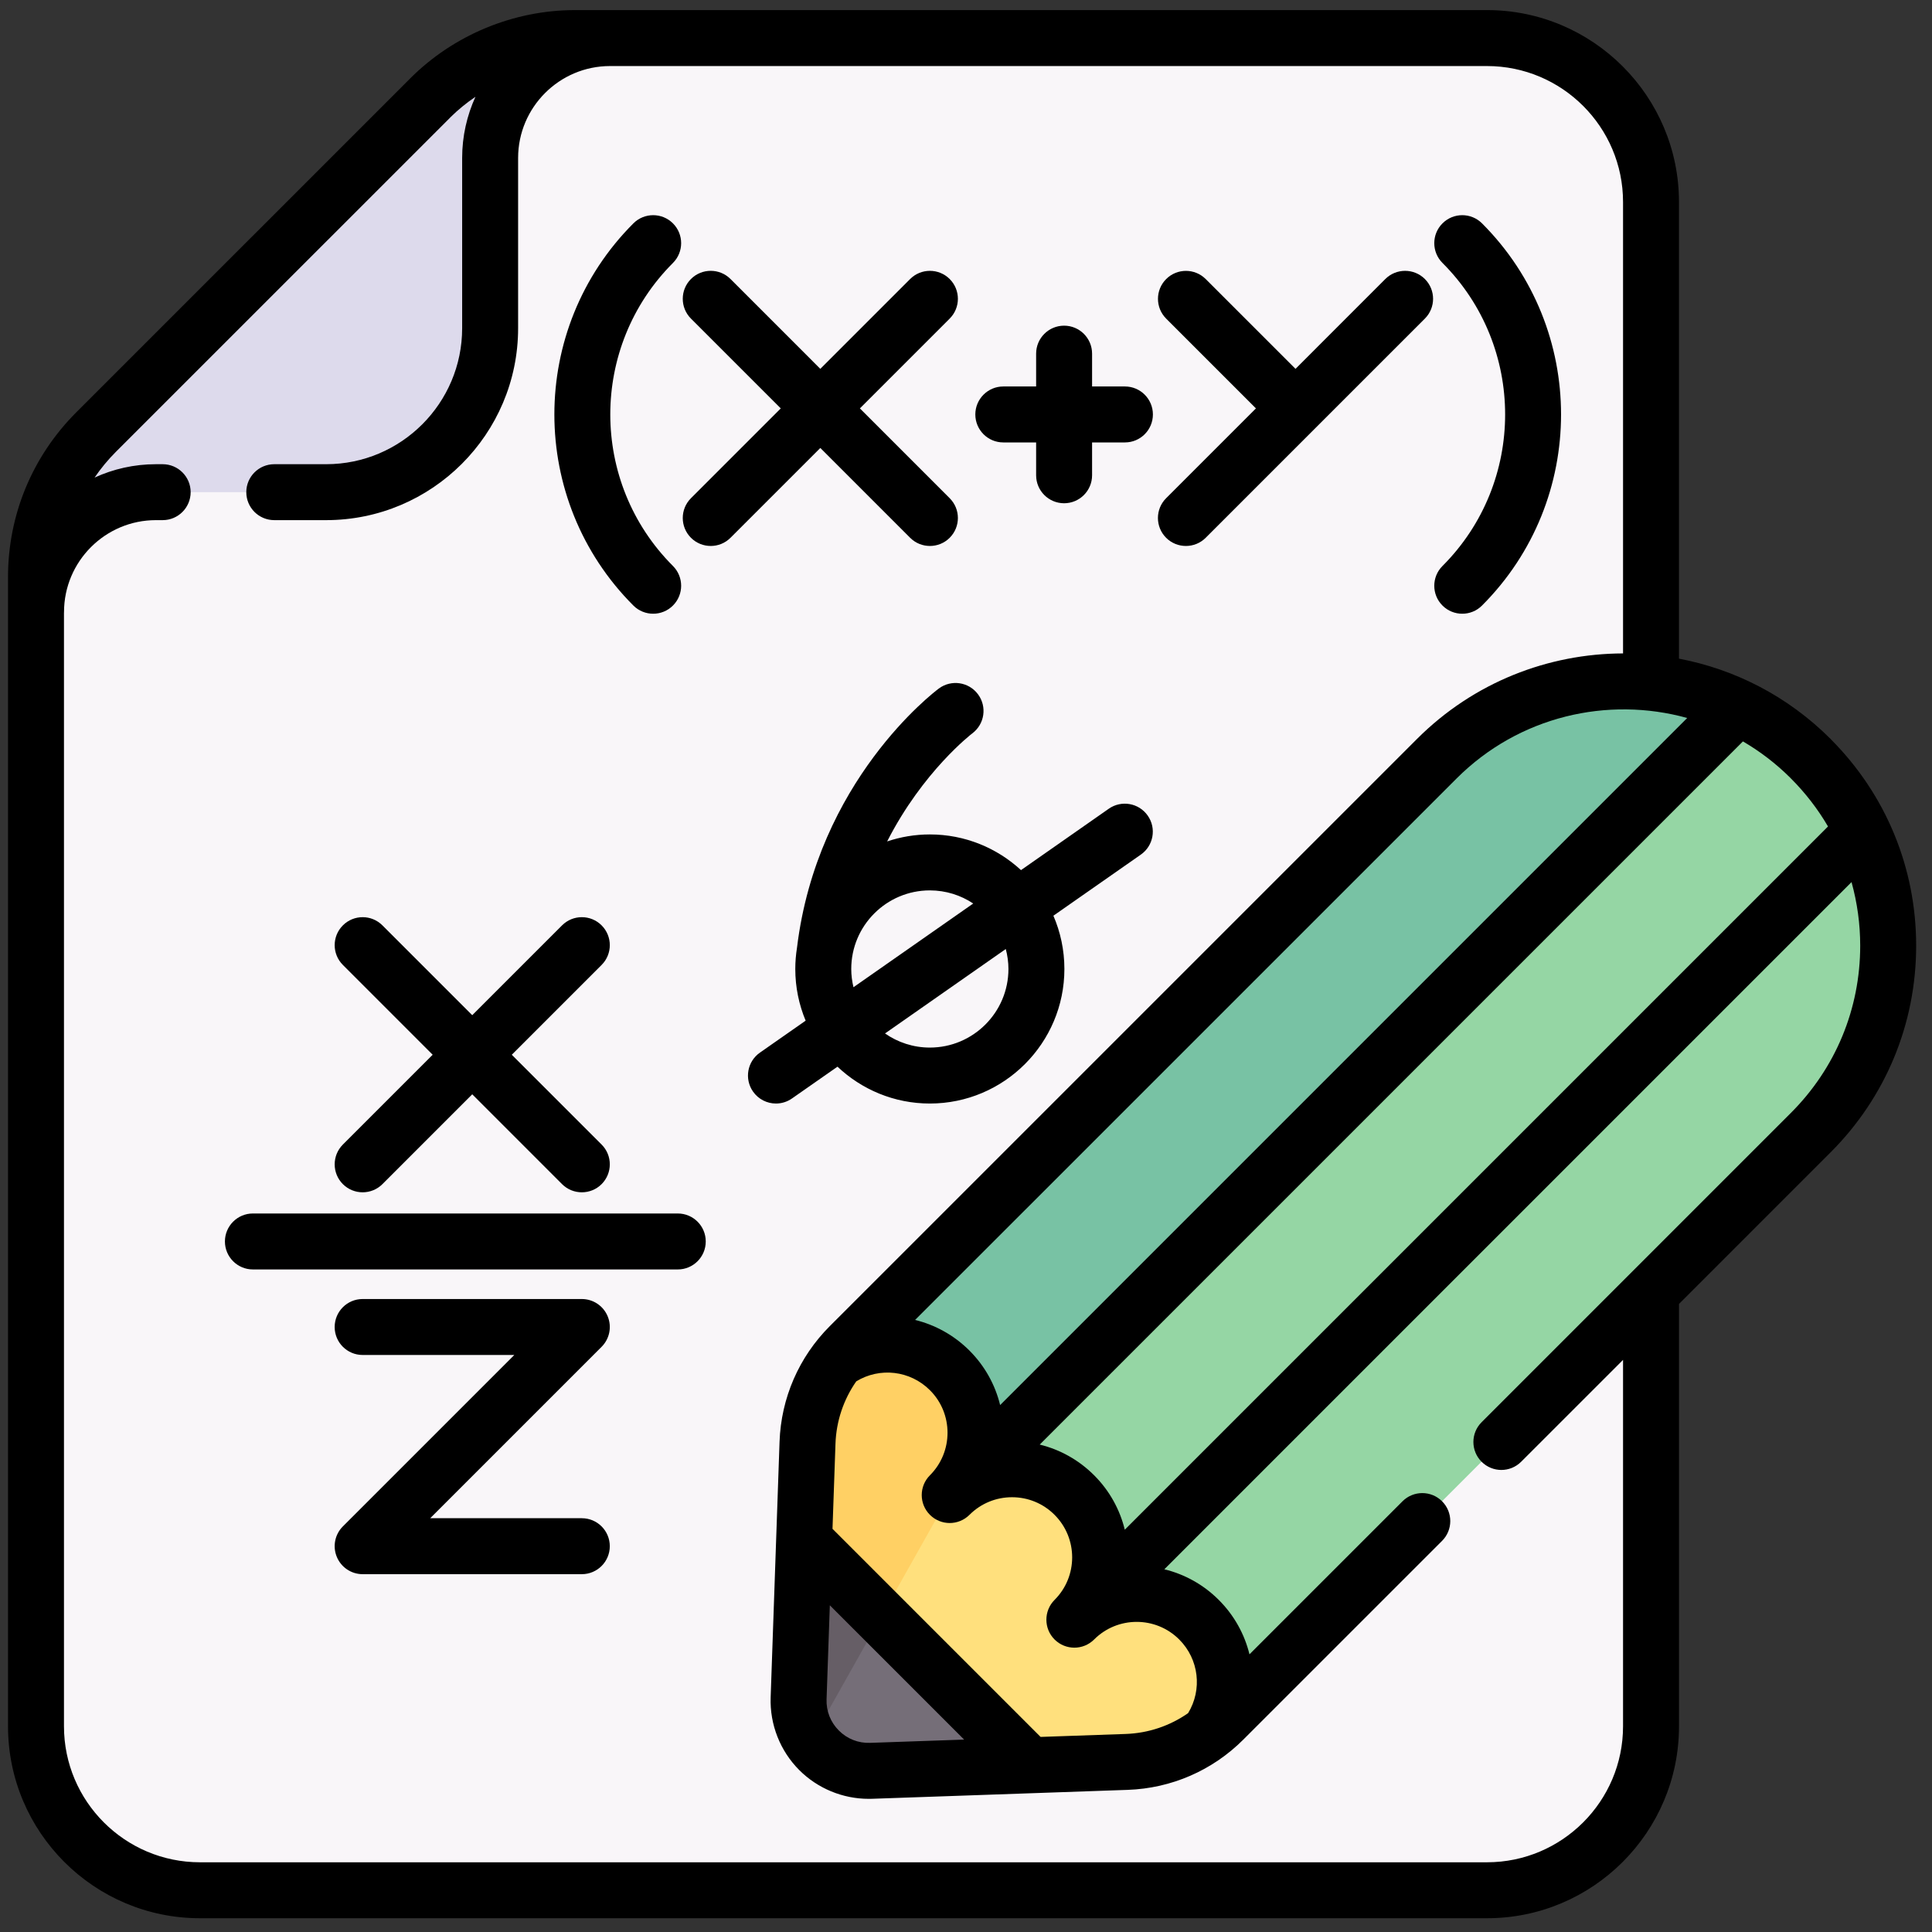 <svg width="80" height="80" viewBox="0 0 81 81" fill="none" xmlns="http://www.w3.org/2000/svg">
  <rect x="0" y="0" width="81" height="81" fill="#333333" stroke="none"/>
  <g clip-path="url(#clip0_554_20866)">
    <path d="M1.508 24.194V72.374C1.508 76.171 4.586 79.249 8.383 79.249H62.342C66.139 79.249 69.218 76.171 69.218 72.374V8.471C69.218 4.674 66.139 1.596 62.342 1.596H24.106C21.827 1.596 19.641 2.501 18.03 4.113L4.025 18.117C2.413 19.729 1.508 21.915 1.508 24.194Z" fill="#F9F6F9" />
    <path d="M1.508 24.195V25.663C1.508 22.886 3.759 20.635 6.536 20.635H13.672C17.468 20.635 20.546 17.556 20.546 13.76V6.624C20.546 3.848 22.798 1.596 25.574 1.596H24.107C21.828 1.596 19.642 2.502 18.029 4.113L4.025 18.117C2.414 19.73 1.508 21.916 1.508 24.195Z" fill="#DDDAEC" />
    <path d="M39.764 67.954L38.194 64.299L35.078 57.044C35.242 56.828 35.421 56.622 35.614 56.429L60.233 31.809C63.646 28.396 68.73 27.673 72.85 29.643C73.958 30.17 74.994 30.892 75.911 31.809" fill="#78C2A4" />
    <path d="M75.913 31.809C76.829 32.725 77.551 33.762 78.078 34.867C78.799 36.374 79.16 38.011 79.159 39.647C79.159 42.484 78.077 45.32 75.912 47.486L51.292 72.105C51.099 72.299 50.894 72.478 50.677 72.641L43.422 69.524L39.766 67.954" fill="#95D6A4" />
    <path d="M78.081 34.867L40.906 72.043L35.68 66.818L72.855 29.643C73.963 30.17 74.999 30.892 75.916 31.809C76.832 32.725 77.554 33.762 78.081 34.867Z" fill="#95D6A4" />
    <path d="M43.155 74.011L36.517 74.243C35.483 74.279 34.562 73.777 34.011 72.996C33.656 72.491 33.456 71.871 33.478 71.204L33.71 64.566L38.481 65.05L42.601 65.469L43.155 74.011Z" fill="#756E78" />
    <path d="M34.011 72.996C33.656 72.491 33.456 71.871 33.478 71.204L33.71 64.566L38.481 65.05L34.011 72.996Z" fill="#665E66" />
    <path d="M50.678 72.641C49.691 73.394 48.489 73.824 47.236 73.869L43.156 74.011L33.711 64.566L33.853 60.486C33.898 59.233 34.328 58.031 35.081 57.044C36.522 56.03 38.526 56.167 39.815 57.456C41.258 58.899 41.257 61.238 39.814 62.681C41.257 61.238 43.597 61.238 45.04 62.681C46.484 64.125 46.483 66.464 45.04 67.907C46.483 66.464 48.823 66.464 50.266 67.907C51.554 69.195 51.692 71.201 50.678 72.641Z" fill="#FFE07D" />
    <path d="M36.938 67.793L33.711 64.566L33.853 60.486C33.898 59.233 34.328 58.031 35.081 57.044C36.522 56.03 38.526 56.167 39.815 57.456C41.258 58.899 41.257 61.238 39.814 62.681L36.938 67.793Z" fill="#FFD064" />
    <path d="M80.336 39.648C80.336 36.391 79.074 33.328 76.782 31.017C76.77 31.004 76.758 30.991 76.746 30.979C74.946 29.179 72.722 28.058 70.392 27.614V8.47C70.392 4.033 66.782 0.423 62.343 0.423H24.107C21.536 0.423 19.019 1.465 17.201 3.284C17.189 3.295 17.177 3.308 17.166 3.32L3.196 17.289C1.352 19.136 0.336 21.59 0.336 24.197V72.375C0.336 76.813 3.946 80.423 8.384 80.423H62.343C66.782 80.423 70.393 76.813 70.393 72.375V54.668L76.746 48.315C79.061 46 80.336 42.922 80.336 39.648ZM75.087 32.639C75.697 33.249 76.216 33.925 76.64 34.65L47.157 64.134C46.953 63.297 46.525 62.504 45.872 61.852C45.233 61.213 44.448 60.774 43.591 60.565L73.073 31.084C73.78 31.496 74.446 32.002 75.053 32.604C75.064 32.616 75.075 32.628 75.087 32.639ZM49.812 71.824C49.048 72.358 48.145 72.664 47.198 72.697L43.627 72.821L34.903 64.097L35.028 60.526C35.061 59.58 35.366 58.678 35.899 57.914C36.885 57.312 38.159 57.456 38.989 58.286C39.972 59.268 39.971 60.868 38.988 61.852C38.759 62.081 38.644 62.381 38.644 62.681C38.644 62.981 38.758 63.281 38.988 63.51C39.446 63.968 40.188 63.968 40.646 63.51C41.123 63.034 41.756 62.772 42.43 62.772C43.104 62.772 43.737 63.034 44.213 63.51C45.197 64.494 45.197 66.094 44.213 67.077C43.984 67.306 43.87 67.606 43.87 67.907C43.87 68.207 43.984 68.507 44.213 68.736C44.672 69.194 45.414 69.194 45.872 68.736C46.855 67.752 48.456 67.752 49.439 68.736C50.268 69.565 50.413 70.838 49.812 71.824ZM70.737 30.102L41.931 58.908C41.727 58.072 41.299 57.279 40.648 56.627C39.998 55.977 39.205 55.546 38.366 55.339L61.068 32.638C63.683 30.024 67.405 29.18 70.737 30.102ZM34.791 67.303L40.421 72.933L36.479 73.07C35.983 73.087 35.52 72.904 35.17 72.554C34.82 72.204 34.637 71.739 34.654 71.245L34.791 67.303ZM62.117 59.627C61.658 60.085 61.658 60.827 62.117 61.285C62.575 61.743 63.317 61.743 63.775 61.285L68.047 57.014V72.375C68.047 75.519 65.488 78.077 62.343 78.077H8.384C5.239 78.077 2.682 75.519 2.682 72.375V25.7C2.682 25.687 2.684 25.675 2.684 25.662C2.684 23.537 4.413 21.807 6.538 21.807H6.82C7.468 21.807 7.993 21.282 7.993 20.634C7.993 19.987 7.468 19.462 6.82 19.462H6.538C5.62 19.462 4.749 19.664 3.965 20.023C4.225 19.642 4.522 19.281 4.855 18.947L18.86 4.944C18.871 4.933 18.881 4.921 18.892 4.91C19.213 4.593 19.563 4.309 19.934 4.058C19.577 4.84 19.376 5.709 19.376 6.624V13.76C19.376 16.904 16.818 19.462 13.674 19.462H11.499C10.851 19.462 10.326 19.987 10.326 20.634C10.326 21.282 10.851 21.807 11.499 21.807H13.674C18.112 21.807 21.722 18.197 21.722 13.76V6.624C21.722 4.499 23.451 2.769 25.577 2.769C25.581 2.769 25.586 2.769 25.59 2.769H62.343C65.488 2.769 68.047 5.326 68.047 8.47V27.395C64.918 27.403 61.792 28.597 59.41 30.979L34.79 55.598C33.495 56.893 32.747 58.614 32.683 60.445L32.31 71.163C32.27 72.298 32.708 73.41 33.511 74.213C34.281 74.983 35.334 75.417 36.419 75.417C36.467 75.417 36.514 75.417 36.561 75.415L47.279 75.041C49.11 74.977 50.831 74.229 52.126 72.934L60.46 64.601C60.918 64.143 60.918 63.4 60.46 62.942C60.002 62.484 59.259 62.484 58.801 62.942L52.385 69.358C52.179 68.519 51.748 67.727 51.098 67.078C50.446 66.425 49.652 65.997 48.815 65.793L77.626 36.982C77.864 37.839 77.99 38.734 77.99 39.648C77.99 42.295 76.959 44.784 75.087 46.656L62.117 59.627Z" fill="black" />
    <path d="M38.158 22.547C38.387 22.776 38.687 22.89 38.987 22.89C39.287 22.89 39.588 22.776 39.816 22.547C40.275 22.088 40.275 21.346 39.816 20.888L36.051 17.122L39.816 13.357C40.275 12.899 40.275 12.157 39.816 11.698C39.358 11.241 38.616 11.241 38.158 11.698L34.392 15.464L30.627 11.698C30.169 11.24 29.426 11.24 28.968 11.698C28.511 12.156 28.511 12.899 28.968 13.357L32.734 17.122L28.968 20.888C28.511 21.346 28.511 22.088 28.968 22.546C29.198 22.776 29.498 22.89 29.798 22.89C30.098 22.89 30.398 22.776 30.627 22.546L34.392 18.781L38.158 22.547Z" fill="black" />
    <path d="M48.89 22.547C49.119 22.776 49.419 22.89 49.72 22.89C50.02 22.89 50.32 22.776 50.549 22.547L59.739 13.357C60.197 12.899 60.197 12.157 59.739 11.698C59.281 11.241 58.538 11.241 58.08 11.698L54.315 15.464L50.55 11.7C50.092 11.242 49.35 11.242 48.892 11.7C48.434 12.158 48.434 12.9 48.892 13.358L52.656 17.122L48.89 20.888C48.432 21.346 48.432 22.088 48.89 22.547Z" fill="black" />
    <path d="M42.063 18.549H43.44V19.926C43.44 20.574 43.965 21.099 44.613 21.099C45.261 21.099 45.786 20.574 45.786 19.926V18.549H47.163C47.811 18.549 48.336 18.024 48.336 17.376C48.336 16.729 47.811 16.203 47.163 16.203H45.786V14.827C45.786 14.179 45.261 13.654 44.613 13.654C43.965 13.654 43.44 14.179 43.44 14.827V16.203H42.063C41.416 16.203 40.891 16.729 40.891 17.376C40.891 18.024 41.416 18.549 42.063 18.549Z" fill="black" />
    <path d="M27.384 25.731C27.685 25.731 27.985 25.617 28.214 25.387C28.672 24.93 28.672 24.187 28.214 23.729C24.711 20.226 24.711 14.527 28.214 11.024C28.672 10.566 28.672 9.823 28.214 9.365C27.756 8.907 27.013 8.907 26.555 9.365C22.138 13.783 22.138 20.97 26.555 25.388C26.784 25.617 27.084 25.731 27.384 25.731Z" fill="black" />
    <path d="M60.476 25.387C60.705 25.617 61.006 25.731 61.306 25.731C61.606 25.731 61.906 25.617 62.135 25.387C66.552 20.97 66.552 13.783 62.135 9.365C61.677 8.907 60.935 8.907 60.477 9.365C60.018 9.823 60.018 10.566 60.477 11.024C63.979 14.527 63.979 20.226 60.477 23.729C60.018 24.187 60.018 24.93 60.476 25.387Z" fill="black" />
    <path d="M14.375 49.645C14.604 49.874 14.904 49.988 15.204 49.988C15.504 49.988 15.805 49.874 16.034 49.645L19.799 45.879L23.564 49.645C23.793 49.874 24.093 49.988 24.394 49.988C24.694 49.988 24.994 49.874 25.223 49.645C25.681 49.186 25.681 48.444 25.223 47.986L21.457 44.221L25.223 40.455C25.681 39.997 25.681 39.255 25.223 38.797C24.765 38.338 24.022 38.338 23.564 38.797L19.799 42.562L16.034 38.797C15.575 38.338 14.833 38.338 14.375 38.797C13.917 39.255 13.917 39.997 14.375 40.455L18.14 44.221L14.375 47.986C13.917 48.444 13.917 49.187 14.375 49.645Z" fill="black" />
    <path d="M24.393 63.652H18.036L25.223 56.465C25.558 56.129 25.659 55.625 25.477 55.187C25.296 54.748 24.868 54.462 24.393 54.462H15.204C14.556 54.462 14.031 54.988 14.031 55.635C14.031 56.283 14.556 56.808 15.204 56.808H21.562L14.375 63.995C14.039 64.331 13.939 64.835 14.121 65.273C14.302 65.712 14.73 65.998 15.204 65.998H24.393C25.041 65.998 25.566 65.472 25.566 64.825C25.566 64.177 25.041 63.652 24.393 63.652Z" fill="black" />
    <path d="M28.416 50.876H10.603C9.955 50.876 9.43 51.401 9.43 52.049C9.43 52.697 9.955 53.222 10.603 53.222H28.416C29.064 53.222 29.589 52.697 29.589 52.049C29.589 51.401 29.064 50.876 28.416 50.876Z" fill="black" />
    <path d="M33.204 46.054L35.112 44.721C36.123 45.677 37.486 46.266 38.984 46.266C42.095 46.266 44.625 43.735 44.625 40.625C44.625 39.832 44.46 39.078 44.164 38.392L47.831 35.829C48.362 35.458 48.492 34.726 48.12 34.196C47.749 33.665 47.018 33.535 46.487 33.906L42.806 36.48C41.8 35.552 40.458 34.984 38.985 34.984C38.359 34.984 37.757 35.088 37.194 35.277C38.691 32.339 40.733 30.771 40.764 30.747C41.282 30.359 41.389 29.627 41.003 29.108C40.616 28.588 39.882 28.48 39.362 28.866C39.153 29.022 34.263 32.735 33.414 39.737C33.368 40.027 33.343 40.323 33.343 40.625C33.343 41.392 33.498 42.124 33.777 42.792L31.86 44.132C31.329 44.503 31.2 45.234 31.571 45.765C31.799 46.091 32.163 46.266 32.533 46.266C32.765 46.266 32.999 46.197 33.204 46.054ZM42.279 40.625C42.279 42.442 40.801 43.92 38.984 43.92C38.286 43.92 37.638 43.7 37.105 43.328L42.168 39.788C42.238 40.056 42.279 40.335 42.279 40.625ZM35.689 40.625C35.689 38.808 37.167 37.33 38.984 37.33C39.656 37.33 40.281 37.533 40.803 37.88L35.782 41.39C35.724 41.144 35.689 40.889 35.689 40.625Z" fill="black" />
  </g>
  <defs>
    <clipPath id="clip0_554_20866">
      <rect width="80" height="80" fill="white" transform="translate(0.336 0.423)" />
    </clipPath>
  </defs>
</svg>